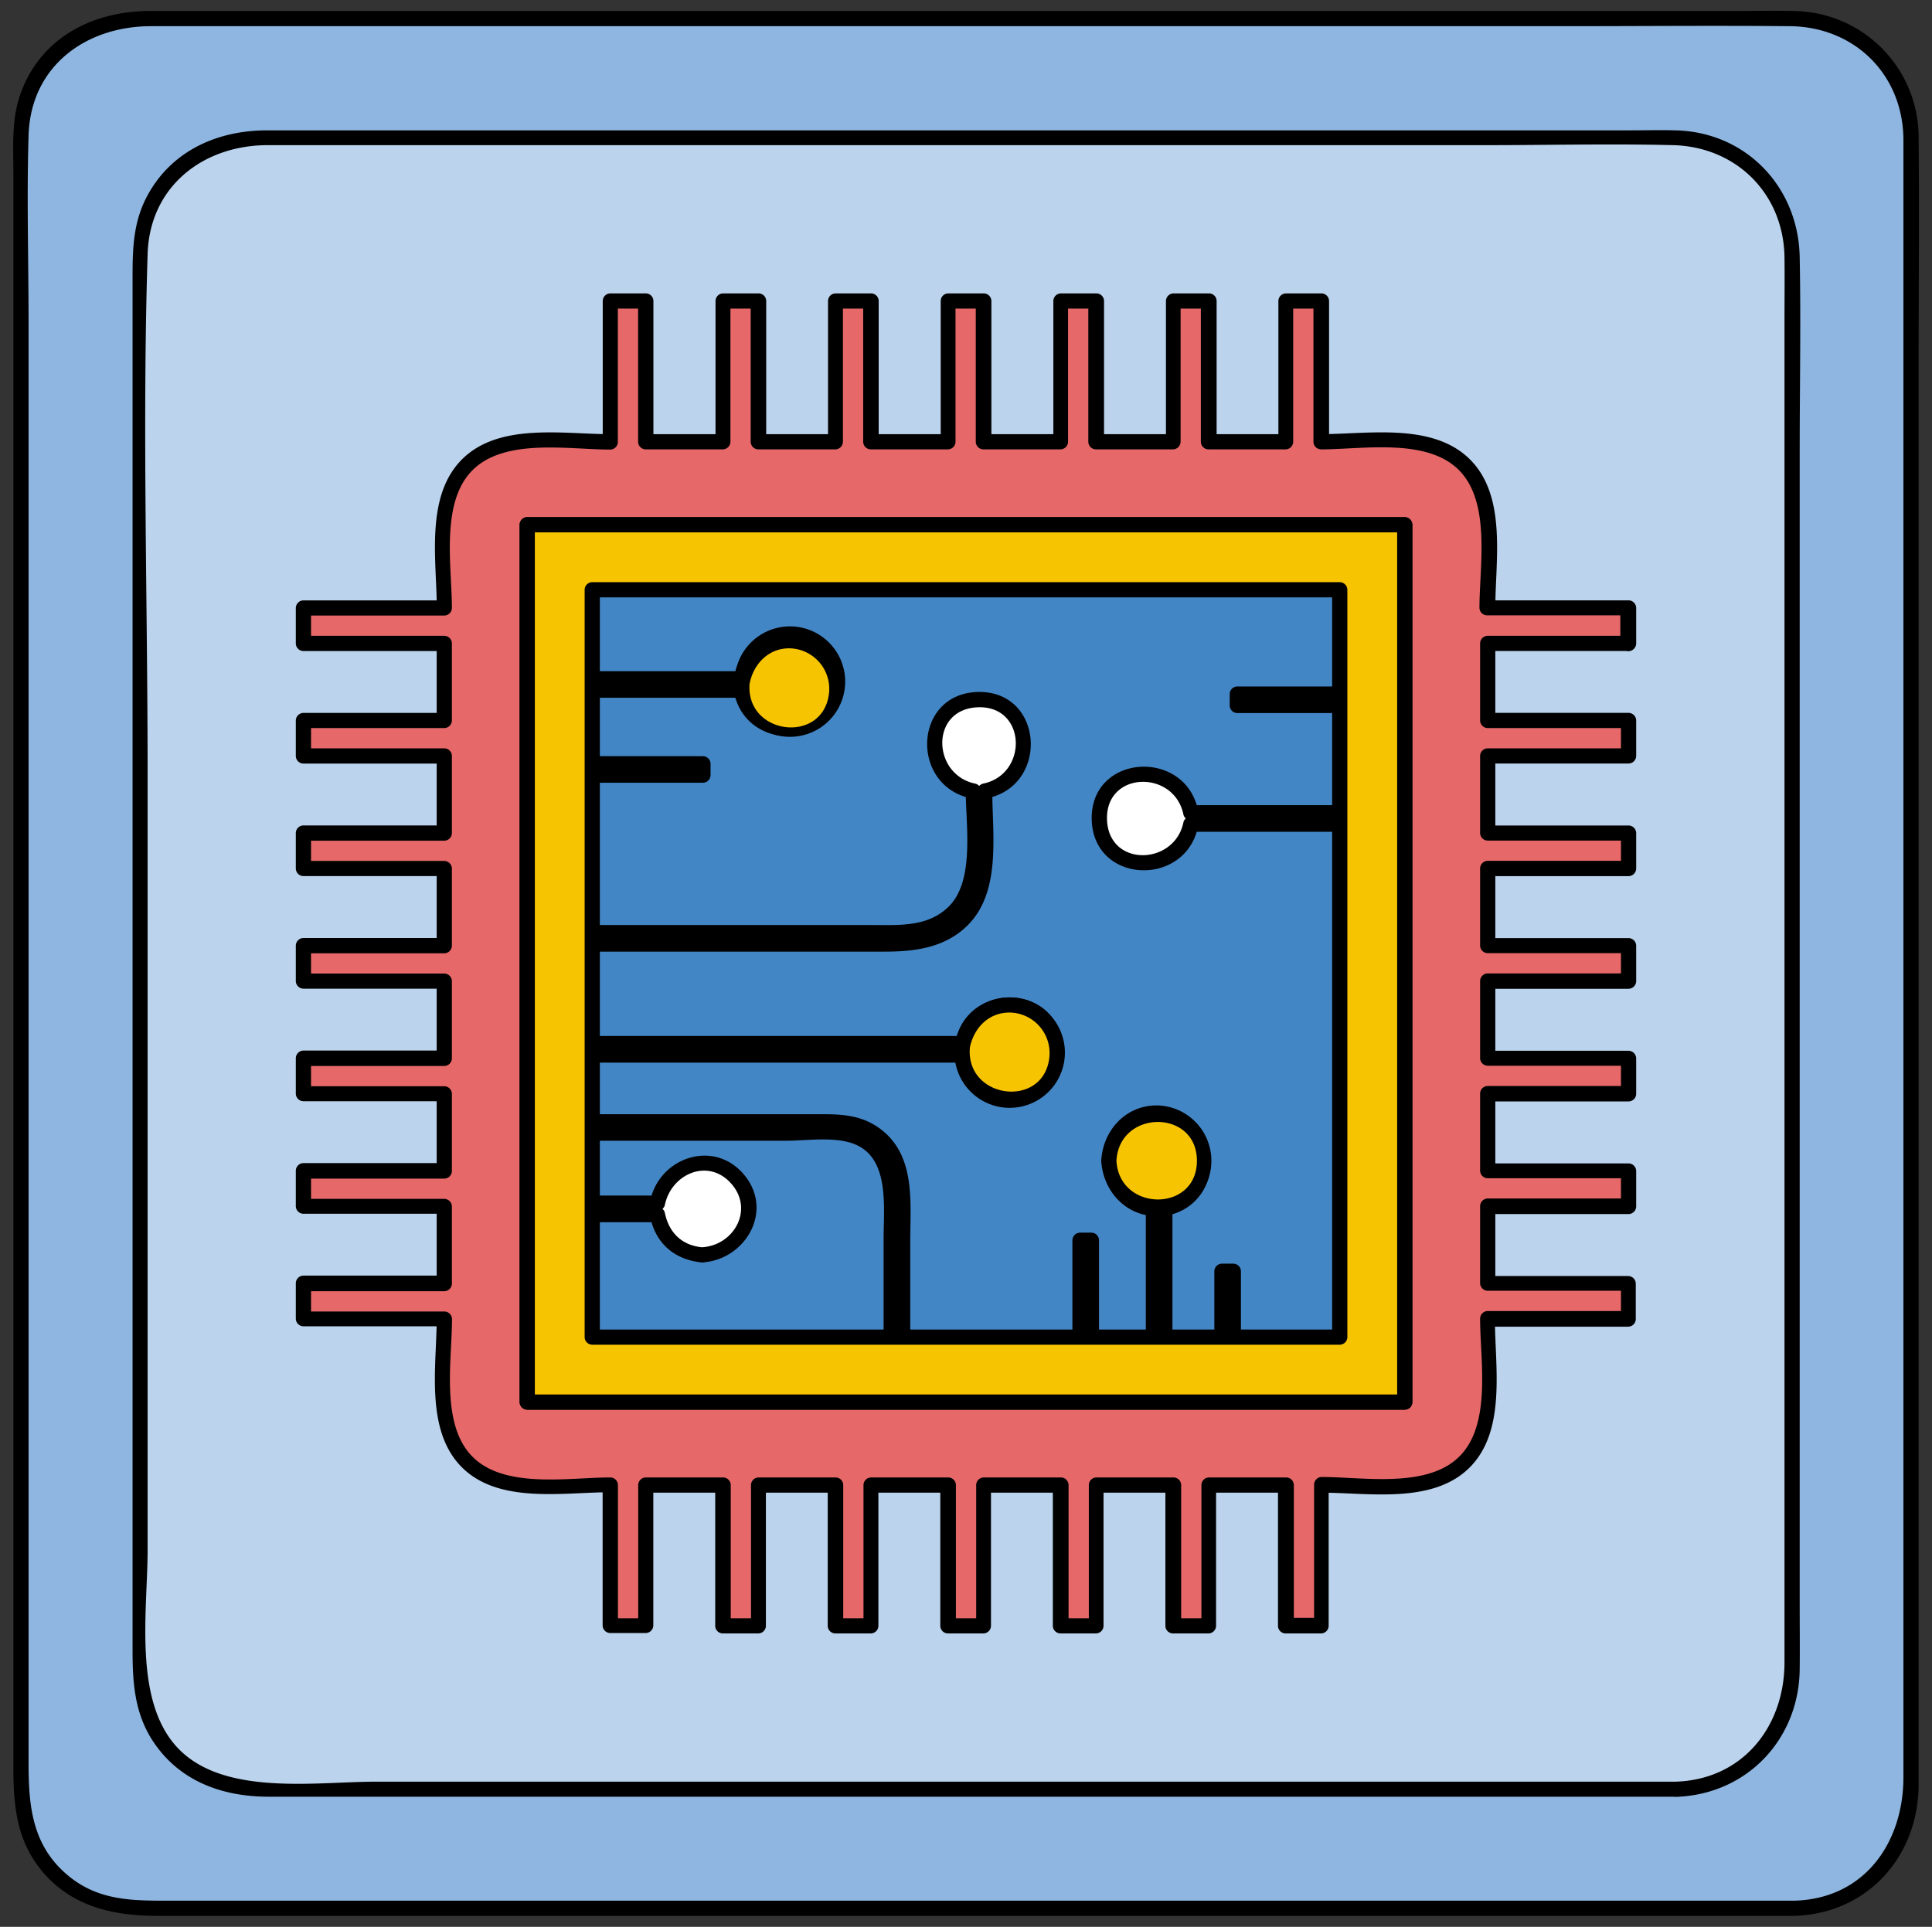 <svg xmlns="http://www.w3.org/2000/svg" viewBox="0 0 381.28 380.33"><rect x="0" y="0" width="381.28" height="380.33" fill="#333333" stroke="none"/><defs><style>.cls-1{fill:#8eb6e0;}.cls-2{fill:#bbd3ec;}.cls-3{fill:#fff;stroke:#000;stroke-miterlimit:10;}.cls-4{fill:#4386c6;}.cls-5{fill:#e66869;}.cls-6{fill:#f7c402;}</style></defs><title>Plastilina mapa conceptual</title><g id="gráficos"><rect class="cls-1" x="4.14" y="3.67" width="373" height="373" rx="23.02" ry="23.02"/><path d="M354.12,375.17H33.62c-7.27,0-14.13.11-20.23-5-7.09-5.91-7.75-13.81-7.75-22.12V63.81c0-12.34-.38-24.75,0-37.09C6.06,13,17,5.17,29.81,5.17h278.9c14.84,0,29.68-.14,44.51,0,12.75.11,22.3,9.5,22.42,22.3,0,4.81,0,9.62,0,14.43V350.79c0,12.86-7.62,24-21.52,24.38-1.93.05-1.93,3.05,0,3,14.41-.44,24.44-11.7,24.52-25.81,0-5.5,0-11,0-16.51V71.73c0-14.8.15-29.62,0-44.42A24.94,24.94,0,0,0,354,2.17c-4-.09-8,0-12.06,0H29.62c-11.38,0-21.84,5.32-25.7,16.72C2.25,23.8,2.64,29.14,2.64,34.26v314.1c0,7.21.37,14,5,20.15,5.85,7.69,14.43,9.66,23.46,9.66h323A1.5,1.5,0,0,0,354.12,375.17Z"/><rect class="cls-2" x="27.63" y="27.15" width="326.03" height="326.03" rx="23.02" ry="23.02"/><path d="M330.64,351.68H74.24c-12,0-30.23,2.95-39.27-6.77-8.71-9.38-5.84-27.12-5.84-38.94V152.58c0-34.08-1.06-68.34,0-102.41.41-13.42,11-21.52,23.74-21.52H293.44c12.23,0,24.5-.3,36.73,0,12.51.31,21.85,9.62,22,22.19.05,4.16,0,8.32,0,12.48V328.13c0,12.66-8.23,23.15-21.51,23.55-1.93.06-1.94,3.06,0,3,14-.42,24.37-11.28,24.51-25.19.05-4.31,0-8.63,0-12.94v-227c0-12.94.25-25.89,0-38.82-.26-13.81-10.57-24.68-24.52-25-3-.08-6,0-8.95,0h-269c-9.9,0-19.11,4.13-23.83,13.3-2.72,5.29-2.71,10.73-2.71,16.43V325.53c0,6.4.33,12.5,4,18.12,5.26,8,13.78,11,22.9,11H330.64A1.5,1.5,0,0,0,330.64,351.68Z"/><rect class="cls-3" x="96.14" y="95.67" width="189" height="189"/><path class="cls-4" d="M269.4,137V111.4H111.88V134h34.41a9.06,9.06,0,0,1,8.8-7.95,9.18,9.18,0,0,1,9.23,8.79,9.05,9.05,0,0,1-18,1.41H111.88v14.56h26.85V153H111.88v31.06h65.65c.1,0,6.5.09,10.73-4.05,2.54-2.49,3.83-6,3.83-10.5V156.15a9.07,9.07,0,0,1-8-8.8,9.18,9.18,0,0,1,8.8-9.23,9.05,9.05,0,0,1,1.4,18v13.39c0,5.12-1.52,9.2-4.5,12.12-4.61,4.49-11.1,4.68-12.18,4.68H111.88V206H190a9.06,9.06,0,0,1,8.79-8,9.19,9.19,0,0,1,9.25,8.78,9.06,9.06,0,0,1-18,1.42H111.88v13.17h54c.16,0,12.21.57,12.21,14.89v32.63h35V244.81h2.25v24.12h12.24V238.5a9,9,0,0,1-7.95-8.78,9.19,9.19,0,0,1,8.78-9.25,9.05,9.05,0,0,1,1.42,18v30.43h11.23v-18h2.25v18h26V162.67H235a9,9,0,0,1-8.78,7.94,9.07,9.07,0,1,1-.18-18.14,9,9,0,0,1,9,7.95H269.4V139.24H244.18V137Z"/><path d="M270.9,137V111.4a1.52,1.52,0,0,0-1.5-1.5H111.88a1.52,1.52,0,0,0-1.5,1.5V134a1.52,1.52,0,0,0,1.5,1.5h34.41a1.52,1.52,0,0,0,1.45-1.1c1.71-8.57,14.71-9,15.08.44.37,9.65-13.28,10-15.08,1a1.51,1.51,0,0,0-1.45-1.1H111.88a1.52,1.52,0,0,0-1.5,1.5v14.56a1.52,1.52,0,0,0,1.5,1.5h26.85l-1.5-1.5V153l1.5-1.5H111.88a1.52,1.52,0,0,0-1.5,1.5v31.06a1.52,1.52,0,0,0,1.5,1.5H174c5.29,0,10.57-.28,14.8-4,6.78-6,4.82-17.31,4.82-25.42a1.52,1.52,0,0,0-1.1-1.45c-8.58-1.71-9.06-14.71.44-15.08,9.66-.38,10,13.28,1,15.08a1.52,1.52,0,0,0-1.1,1.45c0,7.16,1.7,17.8-3.3,23.54-4.43,5.1-10.52,5.15-16.61,5.15h-61a1.52,1.52,0,0,0-1.5,1.5V206a1.52,1.52,0,0,0,1.5,1.5H190a1.52,1.52,0,0,0,1.45-1.1c1.71-8.58,14.64-9,15.09.43.45,9.66-13.29,10-15.09,1a1.52,1.52,0,0,0-1.45-1.1H111.88a1.52,1.52,0,0,0-1.5,1.5v13.17a1.52,1.52,0,0,0,1.5,1.5h44.43c3.84,0,8.3-.67,12.05.51,9,2.85,8.24,12.54,8.24,20.18v25.33a1.52,1.52,0,0,0,1.5,1.5h35a1.52,1.52,0,0,0,1.5-1.5V244.81l-1.5,1.5h2.25l-1.5-1.5v24.12a1.52,1.52,0,0,0,1.5,1.5h12.24a1.52,1.52,0,0,0,1.5-1.5V238.5a1.5,1.5,0,0,0-1.1-1.44c-8.57-1.71-9.05-14.71.43-15.09,9.66-.38,10,13.28,1,15.09a1.51,1.51,0,0,0-1.1,1.44v30.43a1.52,1.52,0,0,0,1.5,1.5h11.23a1.52,1.52,0,0,0,1.5-1.5v-18l-1.5,1.5h2.25l-1.5-1.5v18a1.52,1.52,0,0,0,1.5,1.5h26a1.52,1.52,0,0,0,1.5-1.5V162.67a1.52,1.52,0,0,0-1.5-1.5H235a1.51,1.51,0,0,0-1.44,1.1c-1.71,8.57-14.72,9-15.09-.44-.38-9.66,13.28-10,15.09-1a1.51,1.51,0,0,0,1.44,1.1H269.4a1.52,1.52,0,0,0,1.5-1.5V139.24a1.52,1.52,0,0,0-1.5-1.5H244.18l1.5,1.5V137l-1.5,1.5H269.4a1.5,1.5,0,0,0,0-3H244.18a1.52,1.52,0,0,0-1.5,1.5v2.25a1.52,1.52,0,0,0,1.5,1.5H269.4l-1.5-1.5v21.18l1.5-1.5H235l1.45,1.1c-2.49-12.43-21.36-11.27-21,1.81.38,12.72,18.57,13.35,21,1.24l-1.45,1.1H269.4l-1.5-1.5V268.93l1.5-1.5h-26l1.5,1.5v-18a1.52,1.52,0,0,0-1.5-1.5h-2.25a1.52,1.52,0,0,0-1.5,1.5v18l1.5-1.5H229.88l1.5,1.5V238.5l-1.1,1.45c12.43-2.49,11.26-21.37-1.82-21-12.72.38-13.34,18.57-1.23,21l-1.1-1.45v30.43l1.5-1.5H215.39l1.5,1.5V244.81a1.52,1.52,0,0,0-1.5-1.5h-2.25a1.52,1.52,0,0,0-1.5,1.5v24.12l1.5-1.5h-35l1.5,1.5v-24c0-7.54,1.06-16.54-5.55-21.82-3.61-2.88-7.47-3.18-11.81-3.18H111.88l1.5,1.5V208.24l-1.5,1.5H190l-1.45-1.1c2.5,12.44,21.38,11.27,21-1.82-.39-12.74-18.56-13.32-21-1.23l1.45-1.1H111.88l1.5,1.5V186.34l-1.5,1.5h62.75c5.88,0,11.81-.75,16.26-5.12,6.77-6.66,4.94-17.94,4.94-26.57l-1.1,1.44c12.43-2.49,11.28-21.35-1.8-21-12.74.37-13.36,18.56-1.24,21l-1.1-1.44c0,6.71,1.82,17.73-3.39,22.82-4.08,4-9.62,3.62-14.81,3.62H111.88l1.5,1.5V153l-1.5,1.5h26.85a1.52,1.52,0,0,0,1.5-1.5v-2.24a1.52,1.52,0,0,0-1.5-1.5H111.88l1.5,1.5V136.23l-1.5,1.5h34.41l-1.44-1.1c2.48,12.43,21.35,11.27,21-1.81-.37-12.73-18.56-13.35-21-1.24l1.44-1.1H111.88l1.5,1.5V111.4l-1.5,1.5H269.4l-1.5-1.5V137A1.5,1.5,0,0,0,270.9,137Z"/><path class="cls-4" d="M138.52,247.69a9,9,0,0,1-8.76-7.94H111.88v29.18h64V236.3c0-12.16-9.59-12.62-10-12.63h-54v13.82h17.88a9,9,0,0,1,18,1.45A9.17,9.17,0,0,1,138.52,247.69Z"/><path d="M138.52,246.19c-4.06-.39-6.56-3-7.32-6.84a1.5,1.5,0,0,0-1.44-1.1H111.88a1.52,1.52,0,0,0-1.5,1.5v29.18a1.52,1.52,0,0,0,1.5,1.5h64a1.52,1.52,0,0,0,1.5-1.5V246.27c0-6.91,1.42-16.14-4.38-21.21-3.49-3.05-7.42-2.89-11.7-2.89H111.88a1.52,1.52,0,0,0-1.5,1.5v13.82a1.52,1.52,0,0,0,1.5,1.5h17.88a1.5,1.5,0,0,0,1.44-1.1c1.24-6.2,8.65-9.48,13.22-4.13,4.37,5.12.35,12.1-5.9,12.43-1.92.1-1.93,3.1,0,3,8.55-.45,14.29-10.16,8.33-17.31s-16.82-3.41-18.54,5.22l1.45-1.11H111.88l1.5,1.5V223.67l-1.5,1.5h43c4,0,8.68-.74,12.58.28,8.27,2.15,6.92,12.38,6.92,19v24.47l1.5-1.5h-64l1.5,1.5V239.75l-1.5,1.5h17.88l-1.45-1.11c1.06,5.34,4.88,8.54,10.21,9.05C140.44,249.37,140.43,246.37,138.52,246.19Z"/><path class="cls-5" d="M321.4,127v-7H293.6V102.58A15.38,15.38,0,0,0,278.22,87.2H260.84V59.41h-7V87.2H238.6V59.41h-7V87.2H216.38V59.41h-7V87.2H194.15V59.41h-7V87.2H171.91V59.41h-7V87.2h-15.2V59.41h-7V87.2H127.45V59.41h-7V87.2H103.06a15.38,15.38,0,0,0-15.38,15.38V120H59.88v7h27.8v15.21H59.88v7h27.8v15.21H59.88v7h27.8v15.22H59.88v7h27.8v15.22H59.88v7h27.8v15.21H59.88v7h27.8v15.21H59.88v7h27.8v17.38a15.37,15.37,0,0,0,15.38,15.38h17.37v27.79h7V293.13h15.22v27.79h7V293.13h15.2v27.79h7V293.13h15.22v27.79h7V293.13h15.21v27.79h7V293.13h15.21v27.79h7V293.13h15.22v27.79h7V293.13h17.38a15.37,15.37,0,0,0,15.38-15.38V260.37h27.8v-7H293.6V238.14h27.8v-7H293.6V215.91h27.8v-7H293.6V193.67h27.8v-7H293.6V171.44h27.8v-7H293.6V149.21h27.8v-7H293.6V127ZM277.22,276.75H104.05V103.58H277.22Z"/><path d="M322.9,127v-7a1.52,1.52,0,0,0-1.5-1.5H293.6l1.5,1.5c0-9.35,2.33-22-5-29.31s-20-5-29.31-5l1.5,1.5V59.41a1.52,1.52,0,0,0-1.5-1.5h-7a1.52,1.52,0,0,0-1.5,1.5V87.2l1.5-1.5H238.6l1.5,1.5V59.41a1.51,1.51,0,0,0-1.5-1.5h-7a1.52,1.52,0,0,0-1.5,1.5V87.2l1.5-1.5H216.38l1.5,1.5V59.41a1.52,1.52,0,0,0-1.5-1.5h-7a1.52,1.52,0,0,0-1.5,1.5V87.2l1.5-1.5H194.15l1.5,1.5V59.41a1.52,1.52,0,0,0-1.5-1.5h-7a1.51,1.51,0,0,0-1.5,1.5V87.2l1.5-1.5H171.91l1.5,1.5V59.41a1.52,1.52,0,0,0-1.5-1.5h-7a1.52,1.52,0,0,0-1.5,1.5V87.2l1.5-1.5h-15.2l1.5,1.5V59.41a1.52,1.52,0,0,0-1.5-1.5h-7a1.52,1.52,0,0,0-1.5,1.5V87.2l1.5-1.5H127.45l1.5,1.5V59.41a1.51,1.51,0,0,0-1.5-1.5h-7a1.52,1.52,0,0,0-1.5,1.5V87.2l1.5-1.5c-9.35,0-22-2.33-29.3,5s-4.95,20-4.95,29.31l1.5-1.5H59.88a1.52,1.52,0,0,0-1.5,1.5v7a1.52,1.52,0,0,0,1.5,1.5h27.8l-1.5-1.5v15.21l1.5-1.5H59.88a1.52,1.52,0,0,0-1.5,1.5v7a1.52,1.52,0,0,0,1.5,1.5h27.8l-1.5-1.5v15.21l1.5-1.5H59.88a1.52,1.52,0,0,0-1.5,1.5v7a1.52,1.52,0,0,0,1.5,1.5h27.8l-1.5-1.5v15.22l1.5-1.5H59.88a1.52,1.52,0,0,0-1.5,1.5v7a1.52,1.52,0,0,0,1.5,1.5h27.8l-1.5-1.5v15.22l1.5-1.5H59.88a1.52,1.52,0,0,0-1.5,1.5v7a1.52,1.52,0,0,0,1.5,1.5h27.8l-1.5-1.5v15.21l1.5-1.5H59.88a1.52,1.52,0,0,0-1.5,1.5v7a1.52,1.52,0,0,0,1.5,1.5h27.8l-1.5-1.5v15.21l1.5-1.5H59.88a1.52,1.52,0,0,0-1.5,1.5v7a1.52,1.52,0,0,0,1.5,1.5h27.8l-1.5-1.5c0,9.35-2.33,22,4.95,29.31s20,4.95,29.3,4.95l-1.5-1.5v27.79a1.52,1.52,0,0,0,1.5,1.5h7a1.52,1.52,0,0,0,1.5-1.5V293.13l-1.5,1.5h15.22l-1.5-1.5v27.79a1.51,1.51,0,0,0,1.5,1.5h7a1.52,1.52,0,0,0,1.5-1.5V293.13l-1.5,1.5h15.2l-1.5-1.5v27.79a1.52,1.52,0,0,0,1.5,1.5h7a1.52,1.52,0,0,0,1.5-1.5V293.13l-1.5,1.5h15.22l-1.5-1.5v27.79a1.51,1.51,0,0,0,1.5,1.5h7a1.52,1.52,0,0,0,1.5-1.5V293.13l-1.5,1.5h15.21l-1.5-1.5v27.79a1.52,1.52,0,0,0,1.5,1.5h7a1.52,1.52,0,0,0,1.5-1.5V293.13l-1.5,1.5h15.21l-1.5-1.5v27.79a1.51,1.51,0,0,0,1.5,1.5h7a1.52,1.52,0,0,0,1.5-1.5V293.13l-1.5,1.5h15.22l-1.5-1.5v27.79a1.51,1.51,0,0,0,1.5,1.5h7a1.52,1.52,0,0,0,1.5-1.5V293.13l-1.5,1.5c9.35,0,22,2.33,29.31-4.95s5-20,5-29.31l-1.5,1.5h27.8a1.52,1.52,0,0,0,1.5-1.5v-7a1.52,1.52,0,0,0-1.5-1.5H293.6l1.5,1.5V238.14l-1.5,1.5h27.8a1.52,1.52,0,0,0,1.5-1.5v-7a1.52,1.52,0,0,0-1.5-1.5H293.6l1.5,1.5V215.91l-1.5,1.5h27.8a1.52,1.52,0,0,0,1.5-1.5v-7a1.52,1.52,0,0,0-1.5-1.5H293.6l1.5,1.5V193.67l-1.5,1.5h27.8a1.52,1.52,0,0,0,1.5-1.5v-7a1.52,1.52,0,0,0-1.5-1.5H293.6l1.5,1.5V171.44l-1.5,1.5h27.8a1.52,1.52,0,0,0,1.5-1.5v-7a1.52,1.52,0,0,0-1.5-1.5H293.6l1.5,1.5V149.21l-1.5,1.5h27.8a1.52,1.52,0,0,0,1.5-1.5v-7a1.52,1.52,0,0,0-1.5-1.5H293.6l1.5,1.5V127l-1.5,1.5h27.8a1.5,1.5,0,0,0,0-3H293.6a1.52,1.52,0,0,0-1.5,1.5v15.21a1.52,1.52,0,0,0,1.5,1.5h27.8l-1.5-1.5v7l1.5-1.5H293.6a1.52,1.52,0,0,0-1.5,1.5v15.21a1.52,1.52,0,0,0,1.5,1.5h27.8l-1.5-1.5v7l1.5-1.5H293.6a1.52,1.52,0,0,0-1.5,1.5v15.22a1.52,1.52,0,0,0,1.5,1.5h27.8l-1.5-1.5v7l1.5-1.5H293.6a1.52,1.52,0,0,0-1.5,1.5v15.22a1.52,1.52,0,0,0,1.5,1.5h27.8l-1.5-1.5v7l1.5-1.5H293.6a1.52,1.52,0,0,0-1.5,1.5v15.21a1.52,1.52,0,0,0,1.5,1.5h27.8l-1.5-1.5v7l1.5-1.5H293.6a1.52,1.52,0,0,0-1.5,1.5v15.21a1.52,1.52,0,0,0,1.5,1.5h27.8l-1.5-1.5v7l1.5-1.5H293.6a1.52,1.52,0,0,0-1.5,1.5c0,8.25,2.31,20.81-4.07,27.19s-18.95,4.07-27.19,4.07a1.52,1.52,0,0,0-1.5,1.5v27.79l1.5-1.5h-7l1.5,1.5V293.13a1.52,1.52,0,0,0-1.5-1.5H238.6a1.52,1.52,0,0,0-1.5,1.5v27.79l1.5-1.5h-7l1.5,1.5V293.13a1.52,1.52,0,0,0-1.5-1.5H216.38a1.52,1.52,0,0,0-1.5,1.5v27.79l1.5-1.5h-7l1.5,1.5V293.13a1.52,1.52,0,0,0-1.5-1.5H194.15a1.52,1.52,0,0,0-1.5,1.5v27.79l1.5-1.5h-7l1.5,1.5V293.13a1.52,1.52,0,0,0-1.5-1.5H171.91a1.52,1.52,0,0,0-1.5,1.5v27.79l1.5-1.5h-7l1.5,1.5V293.13a1.52,1.52,0,0,0-1.5-1.5h-15.2a1.52,1.52,0,0,0-1.5,1.5v27.79l1.5-1.5h-7l1.5,1.5V293.13a1.52,1.52,0,0,0-1.5-1.5H127.45a1.52,1.52,0,0,0-1.5,1.5v27.79l1.5-1.5h-7l1.5,1.5V293.13a1.52,1.52,0,0,0-1.5-1.5c-8.24,0-20.8,2.3-27.18-4.07s-4.07-18.95-4.07-27.19a1.52,1.52,0,0,0-1.5-1.5H59.88l1.5,1.5v-7l-1.5,1.5h27.8a1.52,1.52,0,0,0,1.5-1.5V238.14a1.52,1.52,0,0,0-1.5-1.5H59.88l1.5,1.5v-7l-1.5,1.5h27.8a1.52,1.52,0,0,0,1.5-1.5V215.91a1.52,1.52,0,0,0-1.5-1.5H59.88l1.5,1.5v-7l-1.5,1.5h27.8a1.52,1.52,0,0,0,1.5-1.5V193.67a1.52,1.52,0,0,0-1.5-1.5H59.88l1.5,1.5v-7l-1.5,1.5h27.8a1.52,1.52,0,0,0,1.5-1.5V171.44a1.52,1.52,0,0,0-1.5-1.5H59.88l1.5,1.5v-7l-1.5,1.5h27.8a1.52,1.52,0,0,0,1.5-1.5V149.21a1.52,1.52,0,0,0-1.5-1.5H59.88l1.5,1.5v-7l-1.5,1.5h27.8a1.52,1.52,0,0,0,1.5-1.5V127a1.52,1.52,0,0,0-1.5-1.5H59.88l1.5,1.5v-7l-1.5,1.5h27.8a1.52,1.52,0,0,0,1.5-1.5c0-8.24-2.31-20.81,4.07-27.19s18.94-4.07,27.18-4.07a1.52,1.52,0,0,0,1.5-1.5V59.41l-1.5,1.5h7l-1.5-1.5V87.2a1.52,1.52,0,0,0,1.5,1.5h15.22a1.52,1.52,0,0,0,1.5-1.5V59.41l-1.5,1.5h7l-1.5-1.5V87.2a1.52,1.52,0,0,0,1.5,1.5h15.2a1.52,1.52,0,0,0,1.5-1.5V59.41l-1.5,1.5h7l-1.5-1.5V87.2a1.52,1.52,0,0,0,1.5,1.5h15.22a1.52,1.52,0,0,0,1.5-1.5V59.41l-1.5,1.5h7l-1.5-1.5V87.2a1.52,1.52,0,0,0,1.5,1.5h15.21a1.52,1.52,0,0,0,1.5-1.5V59.41l-1.5,1.5h7l-1.5-1.5V87.2a1.52,1.52,0,0,0,1.5,1.5h15.21a1.52,1.52,0,0,0,1.5-1.5V59.41l-1.5,1.5h7l-1.5-1.5V87.2a1.52,1.52,0,0,0,1.5,1.5h15.22a1.52,1.52,0,0,0,1.5-1.5V59.41l-1.5,1.5h7l-1.5-1.5V87.2a1.52,1.52,0,0,0,1.5,1.5c8.24,0,20.81-2.31,27.19,4.07s4.07,19,4.07,27.19a1.52,1.52,0,0,0,1.5,1.5h27.8l-1.5-1.5v7A1.5,1.5,0,0,0,322.9,127Z"/><path d="M277.22,275.25H104.05l1.5,1.5V103.58l-1.5,1.5H277.22l-1.5-1.5V276.75a1.5,1.5,0,0,0,3,0V103.58a1.52,1.52,0,0,0-1.5-1.5H104.05a1.52,1.52,0,0,0-1.5,1.5V276.75a1.52,1.52,0,0,0,1.5,1.5H277.22A1.5,1.5,0,0,0,277.22,275.25Z"/><path class="cls-6" d="M277.23,276.75V103.58H104.05V276.75ZM116.88,236.6V116.41H264.4V263.93H116.88Z"/><path d="M278.73,276.75V103.58a1.52,1.52,0,0,0-1.5-1.5H104.05a1.52,1.52,0,0,0-1.5,1.5V276.75a1.52,1.52,0,0,0,1.5,1.5H277.23a1.5,1.5,0,0,0,0-3H104.05l1.5,1.5V103.58l-1.5,1.5H277.23l-1.5-1.5V276.75A1.5,1.5,0,0,0,278.73,276.75Z"/><path d="M118.38,236.6V116.41l-1.5,1.5H264.4l-1.5-1.5V263.93l1.5-1.5H116.88l1.5,1.5V236.6a1.5,1.5,0,0,0-3,0v27.33a1.52,1.52,0,0,0,1.5,1.5H264.4a1.52,1.52,0,0,0,1.5-1.5V116.41a1.52,1.52,0,0,0-1.5-1.5H116.88a1.52,1.52,0,0,0-1.5,1.5V236.6A1.5,1.5,0,0,0,118.38,236.6Z"/><path class="cls-6" d="M146.52,134.74a8.74,8.74,0,0,0-.12,1.17,9.09,9.09,0,0,0,.12,1.17,9.44,9.44,0,1,0,0-2.34Z"/><path d="M145,134.74a10.9,10.9,0,1,0,0-.4c-.33,1.89,2.56,2.7,2.9.8.7-3.95,3.64-7.17,7.86-7.17a8,8,0,0,1,7.86,8.75c-1.05,10.37-16.72,8.41-15.67-2C148.21,132.82,145.21,132.83,145,134.74Z"/><path class="cls-6" d="M189.92,206.62a9.09,9.09,0,0,0-.12,1.17,8.91,8.91,0,0,0,.12,1.17,9.43,9.43,0,1,0,0-2.34Z"/><path d="M188.42,206.62a10.9,10.9,0,1,0,.05-.4c-.34,1.89,2.55,2.7,2.89.8.71-4,3.65-7.16,7.88-7.16a8,8,0,0,1,7.86,8.75c-1,10.37-16.73,8.4-15.68-2C191.61,204.7,188.61,204.72,188.42,206.62Z"/><path class="cls-6" d="M218.83,229.12a9.4,9.4,0,0,0,8.27,9.31,9.09,9.09,0,0,0,1.17.12,9.25,9.25,0,0,0,1.18-.12,9.41,9.41,0,1,0-10.62-9.31Z"/><path d="M217.33,229.12c.32,5.88,4.78,10.93,10.94,10.93a10.93,10.93,0,0,0,.51-21.84c-6.39-.3-11.12,4.77-11.45,10.91-.1,1.93,2.9,1.92,3,0,.55-10.16,15.88-10.26,15.88,0s-15.33,10.11-15.88,0C220.23,227.2,217.23,227.19,217.33,229.12Z"/></g></svg>